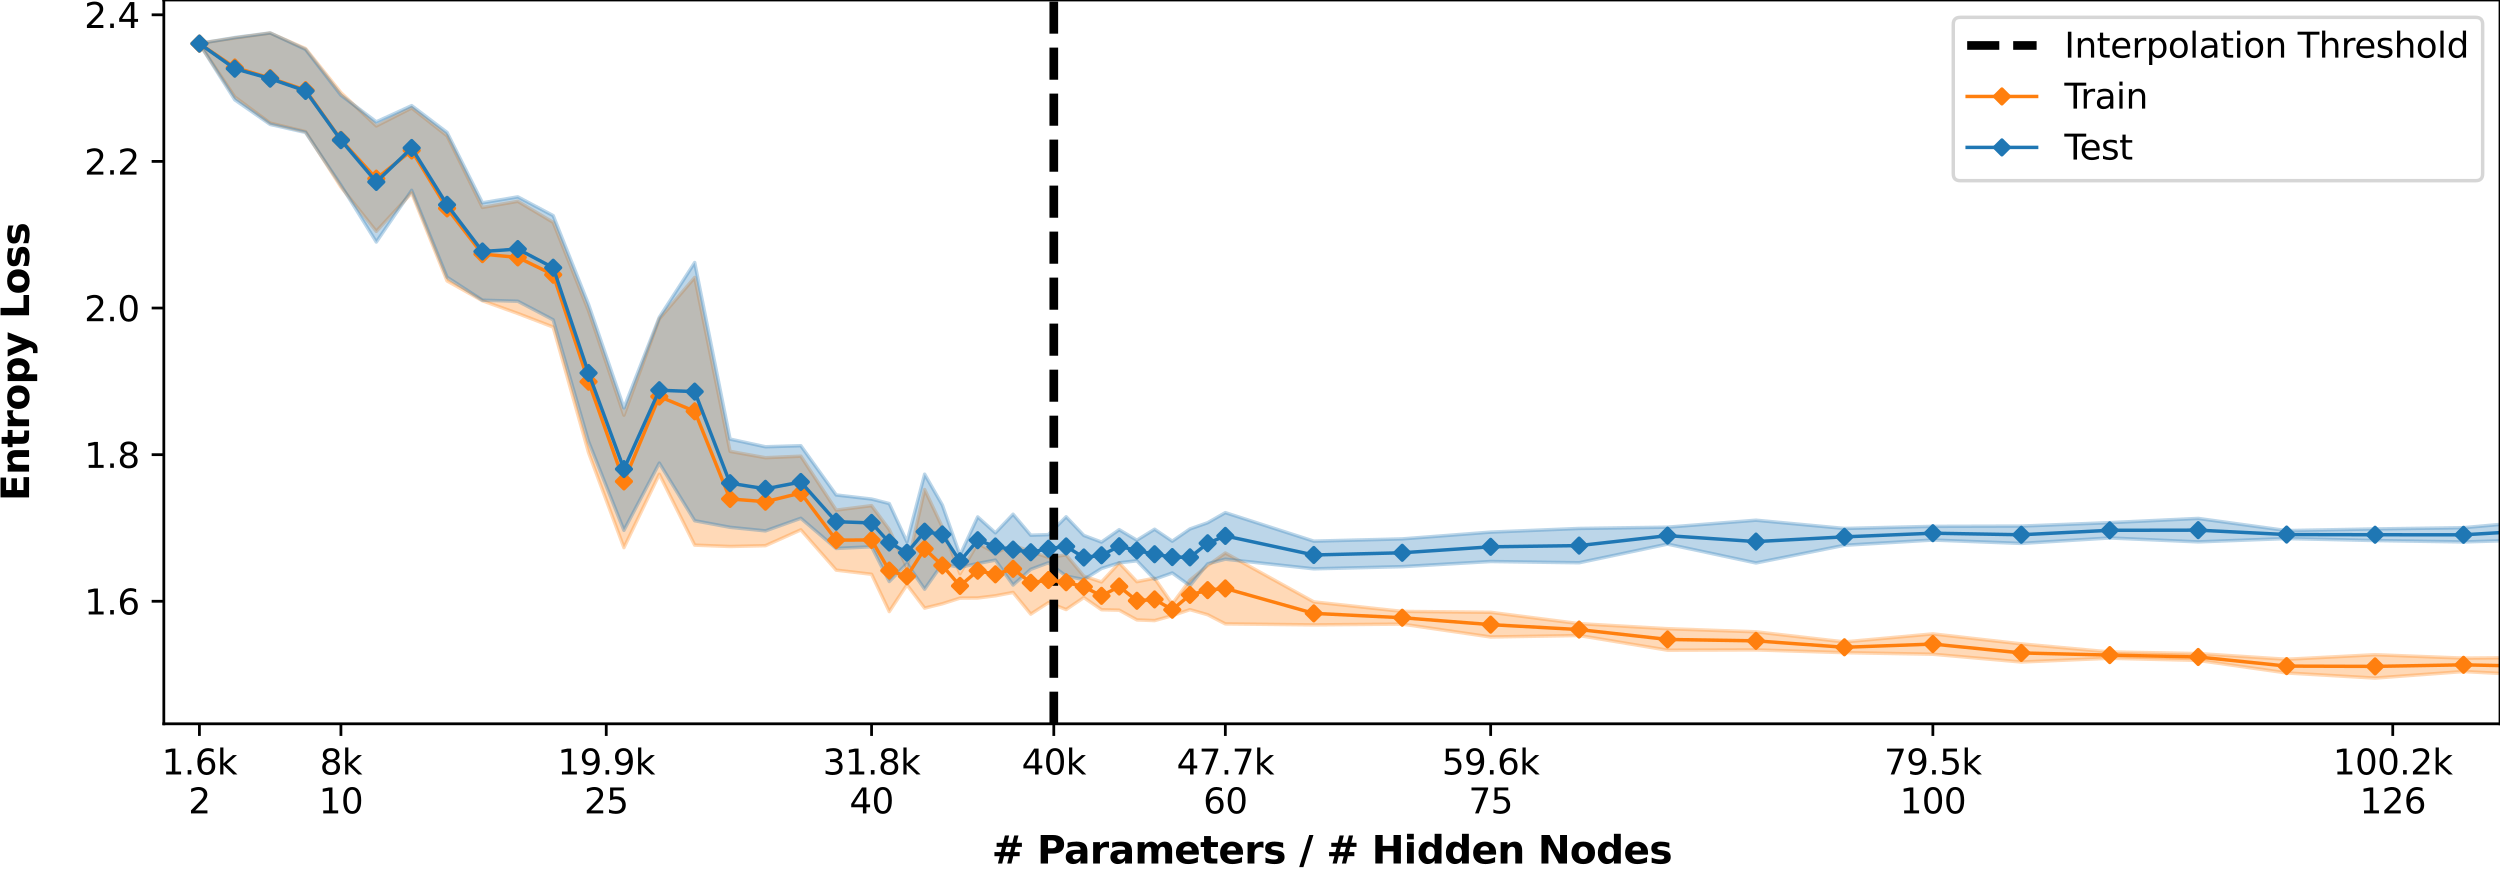 <?xml version="1.0" encoding="utf-8" standalone="no"?>
<!DOCTYPE svg PUBLIC "-//W3C//DTD SVG 1.1//EN"
  "http://www.w3.org/Graphics/SVG/1.1/DTD/svg11.dtd">
<svg xmlns:xlink="http://www.w3.org/1999/xlink" width="720pt" height="252pt" viewBox="0 0 720 252" xmlns="http://www.w3.org/2000/svg" version="1.1">
 <defs>
  <style type="text/css">*{stroke-linejoin: round; stroke-linecap: butt}</style>
 </defs>
 <g id="figure_1">
  <g id="patch_1">
   <path d="M 0 252 
L 720 252 
L 720 0 
L 0 0 
z
" style="fill: #ffffff"/>
  </g>
  <g id="axes_1">
   <g id="patch_2">
    <path d="M 47.18 208.456 
L 720 208.456 
L 720 0 
L 47.18 0 
z
" style="fill: #ffffff"/>
   </g>
   <g id="PolyCollection_1">
    <path d="M 57.432 12.509 
L 57.432 12.641 
L 67.621 27.918 
L 77.809 35.449 
L 87.998 37.904 
L 98.186 53.854 
L 108.375 66.624 
L 118.563 55.567 
L 128.751 80.902 
L 138.94 86.628 
L 149.128 90.285 
L 159.317 94.201 
L 169.505 130.354 
L 179.694 157.719 
L 189.882 136.584 
L 200.07 157.001 
L 210.259 157.39 
L 220.447 157.158 
L 230.636 152.594 
L 240.824 164.197 
L 251.012 165.39 
L 256.107 176.136 
L 261.201 168.421 
L 266.295 175.139 
L 271.389 173.889 
L 276.483 172.258 
L 281.578 172.217 
L 286.672 171.592 
L 291.766 170.626 
L 296.86 176.863 
L 301.955 173.558 
L 307.049 175.55 
L 312.143 172.089 
L 317.237 175.607 
L 322.331 175.727 
L 327.426 178.535 
L 332.52 178.732 
L 337.614 177.294 
L 342.708 175.579 
L 347.802 177.038 
L 352.897 179.679 
L 378.368 179.966 
L 403.839 179.742 
L 429.31 183.452 
L 454.781 183.029 
L 480.252 187.259 
L 505.723 187.172 
L 531.194 187.964 
L 556.665 188.42 
L 582.136 190.658 
L 607.607 189.58 
L 633.078 190.197 
L 658.549 193.808 
L 684.02 195.29 
L 709.491 193.401 
L 734.962 194.731 
L 760.433 196.282 
L 785.904 197.436 
L 811.375 198.981 
L 811.375 193.176 
L 811.375 193.176 
L 785.904 191.38 
L 760.433 188.293 
L 734.962 189.289 
L 709.491 189.541 
L 684.02 188.555 
L 658.549 189.874 
L 633.078 188.226 
L 607.607 187.758 
L 582.136 185.437 
L 556.665 182.557 
L 531.194 184.872 
L 505.723 181.963 
L 480.252 181.068 
L 454.781 179.605 
L 429.31 176.344 
L 403.839 176.077 
L 378.368 173.338 
L 352.897 159.261 
L 347.802 162.88 
L 342.708 167.077 
L 337.614 173.919 
L 332.52 166.526 
L 327.426 167.514 
L 322.331 162.103 
L 317.237 167.598 
L 312.143 165.928 
L 307.049 159.812 
L 301.955 160.528 
L 296.86 158.83 
L 291.766 157.029 
L 286.672 159.219 
L 281.578 156.502 
L 276.483 165.217 
L 271.389 151.825 
L 266.295 140.982 
L 261.201 163.535 
L 256.107 152.509 
L 251.012 145.623 
L 240.824 146.914 
L 230.636 131.375 
L 220.447 131.823 
L 210.259 129.996 
L 200.07 79.907 
L 189.882 91.827 
L 179.694 119.58 
L 169.505 89.521 
L 159.317 64.049 
L 149.128 57.979 
L 138.94 59.748 
L 128.751 39.122 
L 118.563 31.1 
L 108.375 36.277 
L 98.186 26.682 
L 87.998 13.989 
L 77.809 9.525 
L 67.621 10.941 
L 57.432 12.509 
z
" clip-path="url(#p4fcff9ca49)" style="fill: #ff7f0e; fill-opacity: 0.3; stroke: #ff7f0e; stroke-opacity: 0.3"/>
   </g>
   <g id="PolyCollection_2">
    <path d="M 57.432 12.499 
L 57.432 12.608 
L 67.621 28.752 
L 77.809 35.841 
L 87.998 38.146 
L 98.186 53.323 
L 108.375 69.701 
L 118.563 54.813 
L 128.751 79.841 
L 138.94 86.459 
L 149.128 86.758 
L 159.317 92.107 
L 169.505 127.182 
L 179.694 152.731 
L 189.882 133.374 
L 200.07 149.967 
L 210.259 151.865 
L 220.447 152.895 
L 230.636 149.265 
L 240.824 157.959 
L 251.012 157.468 
L 256.107 167.479 
L 261.201 162.308 
L 266.295 169.688 
L 271.389 162.409 
L 276.483 163.385 
L 281.578 162.286 
L 286.672 161.314 
L 291.766 168.489 
L 296.86 163.967 
L 301.955 162.072 
L 307.049 165.92 
L 312.143 166.909 
L 317.237 163.725 
L 322.331 162.091 
L 327.426 161.512 
L 332.52 166.82 
L 337.614 165.02 
L 342.708 168.691 
L 347.802 162.377 
L 352.897 161.046 
L 378.368 163.823 
L 403.839 163.197 
L 429.31 161.716 
L 454.781 162.075 
L 480.252 156.703 
L 505.723 162.134 
L 531.194 157.042 
L 556.665 155.533 
L 582.136 156.506 
L 607.607 154.935 
L 633.078 156.063 
L 658.549 155.104 
L 684.02 155.679 
L 709.491 156.08 
L 734.962 155.315 
L 760.433 153.173 
L 785.904 154.788 
L 811.375 154.881 
L 811.375 150.466 
L 811.375 150.466 
L 785.904 150.39 
L 760.433 150.335 
L 734.962 149.691 
L 709.491 151.974 
L 684.02 152.335 
L 658.549 152.809 
L 633.078 149.304 
L 607.607 150.521 
L 582.136 151.516 
L 556.665 151.586 
L 531.194 152.193 
L 505.723 149.819 
L 480.252 151.824 
L 454.781 152.194 
L 429.31 153.248 
L 403.839 155.201 
L 378.368 155.848 
L 352.897 147.639 
L 347.802 150.544 
L 342.708 152.335 
L 337.614 155.855 
L 332.52 152.415 
L 327.426 155.577 
L 322.331 152.547 
L 317.237 156.113 
L 312.143 154.201 
L 307.049 148.829 
L 301.955 153.977 
L 296.86 154.133 
L 291.766 148.089 
L 286.672 153.461 
L 281.578 148.87 
L 276.483 159.884 
L 271.389 145.433 
L 266.295 136.561 
L 261.201 156.045 
L 256.107 145.018 
L 251.012 143.728 
L 240.824 142.547 
L 230.636 128.364 
L 220.447 128.667 
L 210.259 126.455 
L 200.07 75.606 
L 189.882 91.389 
L 179.694 117.46 
L 169.505 87.671 
L 159.317 62.097 
L 149.128 56.693 
L 138.94 58.407 
L 128.751 38.13 
L 118.563 30.42 
L 108.375 35.087 
L 98.186 27.407 
L 87.998 14.239 
L 77.809 9.475 
L 67.621 10.817 
L 57.432 12.499 
z
" clip-path="url(#p4fcff9ca49)" style="fill: #1f77b4; fill-opacity: 0.3; stroke: #1f77b4; stroke-opacity: 0.3"/>
   </g>
   <g id="matplotlib.axis_1">
    <g id="xtick_1">
     <g id="line2d_1">
      <defs>
       <path id="m79f65fc976" d="M 0 0 
L 0 3.5 
" style="stroke: #000000; stroke-width: 0.8"/>
      </defs>
      <g>
       <use xlink:href="#m79f65fc976" x="57.432" y="208.456" style="stroke: #000000; stroke-width: 0.8"/>
      </g>
     </g>
     <g id="text_1">
      <!-- 1.6k -->
      <g transform="translate(46.586 223.054)scale(0.1 -0.1)">
       <defs>
        <path id="DejaVuSans-31" d="M 794 531 
L 1825 531 
L 1825 4091 
L 703 3866 
L 703 4441 
L 1819 4666 
L 2450 4666 
L 2450 531 
L 3481 531 
L 3481 0 
L 794 0 
L 794 531 
z
" transform="scale(0.016)"/>
        <path id="DejaVuSans-2e" d="M 684 794 
L 1344 794 
L 1344 0 
L 684 0 
L 684 794 
z
" transform="scale(0.016)"/>
        <path id="DejaVuSans-36" d="M 2113 2584 
Q 1688 2584 1439 2293 
Q 1191 2003 1191 1497 
Q 1191 994 1439 701 
Q 1688 409 2113 409 
Q 2538 409 2786 701 
Q 3034 994 3034 1497 
Q 3034 2003 2786 2293 
Q 2538 2584 2113 2584 
z
M 3366 4563 
L 3366 3988 
Q 3128 4100 2886 4159 
Q 2644 4219 2406 4219 
Q 1781 4219 1451 3797 
Q 1122 3375 1075 2522 
Q 1259 2794 1537 2939 
Q 1816 3084 2150 3084 
Q 2853 3084 3261 2657 
Q 3669 2231 3669 1497 
Q 3669 778 3244 343 
Q 2819 -91 2113 -91 
Q 1303 -91 875 529 
Q 447 1150 447 2328 
Q 447 3434 972 4092 
Q 1497 4750 2381 4750 
Q 2619 4750 2861 4703 
Q 3103 4656 3366 4563 
z
" transform="scale(0.016)"/>
        <path id="DejaVuSans-6b" d="M 581 4863 
L 1159 4863 
L 1159 1991 
L 2875 3500 
L 3609 3500 
L 1753 1863 
L 3688 0 
L 2938 0 
L 1159 1709 
L 1159 0 
L 581 0 
L 581 4863 
z
" transform="scale(0.016)"/>
       </defs>
       <use xlink:href="#DejaVuSans-31"/>
       <use xlink:href="#DejaVuSans-2e" x="63.623"/>
       <use xlink:href="#DejaVuSans-36" x="95.41"/>
       <use xlink:href="#DejaVuSans-6b" x="159.033"/>
      </g>
      <!-- 2 -->
      <g transform="translate(54.251 234.252)scale(0.1 -0.1)">
       <defs>
        <path id="DejaVuSans-32" d="M 1228 531 
L 3431 531 
L 3431 0 
L 469 0 
L 469 531 
Q 828 903 1448 1529 
Q 2069 2156 2228 2338 
Q 2531 2678 2651 2914 
Q 2772 3150 2772 3378 
Q 2772 3750 2511 3984 
Q 2250 4219 1831 4219 
Q 1534 4219 1204 4116 
Q 875 4013 500 3803 
L 500 4441 
Q 881 4594 1212 4672 
Q 1544 4750 1819 4750 
Q 2544 4750 2975 4387 
Q 3406 4025 3406 3419 
Q 3406 3131 3298 2873 
Q 3191 2616 2906 2266 
Q 2828 2175 2409 1742 
Q 1991 1309 1228 531 
z
" transform="scale(0.016)"/>
       </defs>
       <use xlink:href="#DejaVuSans-32"/>
      </g>
     </g>
    </g>
    <g id="xtick_2">
     <g id="line2d_2">
      <g>
       <use xlink:href="#m79f65fc976" x="98.186" y="208.456" style="stroke: #000000; stroke-width: 0.8"/>
      </g>
     </g>
     <g id="text_2">
      <!-- 8k -->
      <g transform="translate(92.11 223.054)scale(0.1 -0.1)">
       <defs>
        <path id="DejaVuSans-38" d="M 2034 2216 
Q 1584 2216 1326 1975 
Q 1069 1734 1069 1313 
Q 1069 891 1326 650 
Q 1584 409 2034 409 
Q 2484 409 2743 651 
Q 3003 894 3003 1313 
Q 3003 1734 2745 1975 
Q 2488 2216 2034 2216 
z
M 1403 2484 
Q 997 2584 770 2862 
Q 544 3141 544 3541 
Q 544 4100 942 4425 
Q 1341 4750 2034 4750 
Q 2731 4750 3128 4425 
Q 3525 4100 3525 3541 
Q 3525 3141 3298 2862 
Q 3072 2584 2669 2484 
Q 3125 2378 3379 2068 
Q 3634 1759 3634 1313 
Q 3634 634 3220 271 
Q 2806 -91 2034 -91 
Q 1263 -91 848 271 
Q 434 634 434 1313 
Q 434 1759 690 2068 
Q 947 2378 1403 2484 
z
M 1172 3481 
Q 1172 3119 1398 2916 
Q 1625 2713 2034 2713 
Q 2441 2713 2670 2916 
Q 2900 3119 2900 3481 
Q 2900 3844 2670 4047 
Q 2441 4250 2034 4250 
Q 1625 4250 1398 4047 
Q 1172 3844 1172 3481 
z
" transform="scale(0.016)"/>
       </defs>
       <use xlink:href="#DejaVuSans-38"/>
       <use xlink:href="#DejaVuSans-6b" x="63.623"/>
      </g>
      <!-- 10 -->
      <g transform="translate(91.824 234.252)scale(0.1 -0.1)">
       <defs>
        <path id="DejaVuSans-30" d="M 2034 4250 
Q 1547 4250 1301 3770 
Q 1056 3291 1056 2328 
Q 1056 1369 1301 889 
Q 1547 409 2034 409 
Q 2525 409 2770 889 
Q 3016 1369 3016 2328 
Q 3016 3291 2770 3770 
Q 2525 4250 2034 4250 
z
M 2034 4750 
Q 2819 4750 3233 4129 
Q 3647 3509 3647 2328 
Q 3647 1150 3233 529 
Q 2819 -91 2034 -91 
Q 1250 -91 836 529 
Q 422 1150 422 2328 
Q 422 3509 836 4129 
Q 1250 4750 2034 4750 
z
" transform="scale(0.016)"/>
       </defs>
       <use xlink:href="#DejaVuSans-31"/>
       <use xlink:href="#DejaVuSans-30" x="63.623"/>
      </g>
     </g>
    </g>
    <g id="xtick_3">
     <g id="line2d_3">
      <g>
       <use xlink:href="#m79f65fc976" x="174.599" y="208.456" style="stroke: #000000; stroke-width: 0.8"/>
      </g>
     </g>
     <g id="text_3">
      <!-- 19.9k -->
      <g transform="translate(160.571 223.054)scale(0.1 -0.1)">
       <defs>
        <path id="DejaVuSans-39" d="M 703 97 
L 703 672 
Q 941 559 1184 500 
Q 1428 441 1663 441 
Q 2288 441 2617 861 
Q 2947 1281 2994 2138 
Q 2813 1869 2534 1725 
Q 2256 1581 1919 1581 
Q 1219 1581 811 2004 
Q 403 2428 403 3163 
Q 403 3881 828 4315 
Q 1253 4750 1959 4750 
Q 2769 4750 3195 4129 
Q 3622 3509 3622 2328 
Q 3622 1225 3098 567 
Q 2575 -91 1691 -91 
Q 1453 -91 1209 -44 
Q 966 3 703 97 
z
M 1959 2075 
Q 2384 2075 2632 2365 
Q 2881 2656 2881 3163 
Q 2881 3666 2632 3958 
Q 2384 4250 1959 4250 
Q 1534 4250 1286 3958 
Q 1038 3666 1038 3163 
Q 1038 2656 1286 2365 
Q 1534 2075 1959 2075 
z
" transform="scale(0.016)"/>
       </defs>
       <use xlink:href="#DejaVuSans-31"/>
       <use xlink:href="#DejaVuSans-39" x="63.623"/>
       <use xlink:href="#DejaVuSans-2e" x="127.246"/>
       <use xlink:href="#DejaVuSans-39" x="159.033"/>
       <use xlink:href="#DejaVuSans-6b" x="222.656"/>
      </g>
      <!-- 25 -->
      <g transform="translate(168.237 234.252)scale(0.1 -0.1)">
       <defs>
        <path id="DejaVuSans-35" d="M 691 4666 
L 3169 4666 
L 3169 4134 
L 1269 4134 
L 1269 2991 
Q 1406 3038 1543 3061 
Q 1681 3084 1819 3084 
Q 2600 3084 3056 2656 
Q 3513 2228 3513 1497 
Q 3513 744 3044 326 
Q 2575 -91 1722 -91 
Q 1428 -91 1123 -41 
Q 819 9 494 109 
L 494 744 
Q 775 591 1075 516 
Q 1375 441 1709 441 
Q 2250 441 2565 725 
Q 2881 1009 2881 1497 
Q 2881 1984 2565 2268 
Q 2250 2553 1709 2553 
Q 1456 2553 1204 2497 
Q 953 2441 691 2322 
L 691 4666 
z
" transform="scale(0.016)"/>
       </defs>
       <use xlink:href="#DejaVuSans-32"/>
       <use xlink:href="#DejaVuSans-35" x="63.623"/>
      </g>
     </g>
    </g>
    <g id="xtick_4">
     <g id="line2d_4">
      <g>
       <use xlink:href="#m79f65fc976" x="251.012" y="208.456" style="stroke: #000000; stroke-width: 0.8"/>
      </g>
     </g>
     <g id="text_4">
      <!-- 31.8k -->
      <g transform="translate(236.984 223.054)scale(0.1 -0.1)">
       <defs>
        <path id="DejaVuSans-33" d="M 2597 2516 
Q 3050 2419 3304 2112 
Q 3559 1806 3559 1356 
Q 3559 666 3084 287 
Q 2609 -91 1734 -91 
Q 1441 -91 1130 -33 
Q 819 25 488 141 
L 488 750 
Q 750 597 1062 519 
Q 1375 441 1716 441 
Q 2309 441 2620 675 
Q 2931 909 2931 1356 
Q 2931 1769 2642 2001 
Q 2353 2234 1838 2234 
L 1294 2234 
L 1294 2753 
L 1863 2753 
Q 2328 2753 2575 2939 
Q 2822 3125 2822 3475 
Q 2822 3834 2567 4026 
Q 2313 4219 1838 4219 
Q 1578 4219 1281 4162 
Q 984 4106 628 3988 
L 628 4550 
Q 988 4650 1302 4700 
Q 1616 4750 1894 4750 
Q 2613 4750 3031 4423 
Q 3450 4097 3450 3541 
Q 3450 3153 3228 2886 
Q 3006 2619 2597 2516 
z
" transform="scale(0.016)"/>
       </defs>
       <use xlink:href="#DejaVuSans-33"/>
       <use xlink:href="#DejaVuSans-31" x="63.623"/>
       <use xlink:href="#DejaVuSans-2e" x="127.246"/>
       <use xlink:href="#DejaVuSans-38" x="159.033"/>
       <use xlink:href="#DejaVuSans-6b" x="222.656"/>
      </g>
      <!-- 40 -->
      <g transform="translate(244.65 234.252)scale(0.1 -0.1)">
       <defs>
        <path id="DejaVuSans-34" d="M 2419 4116 
L 825 1625 
L 2419 1625 
L 2419 4116 
z
M 2253 4666 
L 3047 4666 
L 3047 1625 
L 3713 1625 
L 3713 1100 
L 3047 1100 
L 3047 0 
L 2419 0 
L 2419 1100 
L 313 1100 
L 313 1709 
L 2253 4666 
z
" transform="scale(0.016)"/>
       </defs>
       <use xlink:href="#DejaVuSans-34"/>
       <use xlink:href="#DejaVuSans-30" x="63.623"/>
      </g>
     </g>
    </g>
    <g id="xtick_5">
     <g id="line2d_5">
      <g>
       <use xlink:href="#m79f65fc976" x="352.897" y="208.456" style="stroke: #000000; stroke-width: 0.8"/>
      </g>
     </g>
     <g id="text_5">
      <!-- 47.7k -->
      <g transform="translate(338.868 223.054)scale(0.1 -0.1)">
       <defs>
        <path id="DejaVuSans-37" d="M 525 4666 
L 3525 4666 
L 3525 4397 
L 1831 0 
L 1172 0 
L 2766 4134 
L 525 4134 
L 525 4666 
z
" transform="scale(0.016)"/>
       </defs>
       <use xlink:href="#DejaVuSans-34"/>
       <use xlink:href="#DejaVuSans-37" x="63.623"/>
       <use xlink:href="#DejaVuSans-2e" x="127.246"/>
       <use xlink:href="#DejaVuSans-37" x="159.033"/>
       <use xlink:href="#DejaVuSans-6b" x="222.656"/>
      </g>
      <!-- 60 -->
      <g transform="translate(346.534 234.252)scale(0.1 -0.1)">
       <use xlink:href="#DejaVuSans-36"/>
       <use xlink:href="#DejaVuSans-30" x="63.623"/>
      </g>
     </g>
    </g>
    <g id="xtick_6">
     <g id="line2d_6">
      <g>
       <use xlink:href="#m79f65fc976" x="429.31" y="208.456" style="stroke: #000000; stroke-width: 0.8"/>
      </g>
     </g>
     <g id="text_6">
      <!-- 59.6k -->
      <g transform="translate(415.282 223.054)scale(0.1 -0.1)">
       <use xlink:href="#DejaVuSans-35"/>
       <use xlink:href="#DejaVuSans-39" x="63.623"/>
       <use xlink:href="#DejaVuSans-2e" x="127.246"/>
       <use xlink:href="#DejaVuSans-36" x="159.033"/>
       <use xlink:href="#DejaVuSans-6b" x="222.656"/>
      </g>
      <!-- 75 -->
      <g transform="translate(422.947 234.252)scale(0.1 -0.1)">
       <use xlink:href="#DejaVuSans-37"/>
       <use xlink:href="#DejaVuSans-35" x="63.623"/>
      </g>
     </g>
    </g>
    <g id="xtick_7">
     <g id="line2d_7">
      <g>
       <use xlink:href="#m79f65fc976" x="556.665" y="208.456" style="stroke: #000000; stroke-width: 0.8"/>
      </g>
     </g>
     <g id="text_7">
      <!-- 79.5k -->
      <g transform="translate(542.637 223.054)scale(0.1 -0.1)">
       <use xlink:href="#DejaVuSans-37"/>
       <use xlink:href="#DejaVuSans-39" x="63.623"/>
       <use xlink:href="#DejaVuSans-2e" x="127.246"/>
       <use xlink:href="#DejaVuSans-35" x="159.033"/>
       <use xlink:href="#DejaVuSans-6b" x="222.656"/>
      </g>
      <!-- 100 -->
      <g transform="translate(547.121 234.252)scale(0.1 -0.1)">
       <use xlink:href="#DejaVuSans-31"/>
       <use xlink:href="#DejaVuSans-30" x="63.623"/>
       <use xlink:href="#DejaVuSans-30" x="127.246"/>
      </g>
     </g>
    </g>
    <g id="xtick_8">
     <g id="line2d_8">
      <g>
       <use xlink:href="#m79f65fc976" x="689.114" y="208.456" style="stroke: #000000; stroke-width: 0.8"/>
      </g>
     </g>
     <g id="text_8">
      <!-- 100.2k -->
      <g transform="translate(671.905 223.054)scale(0.1 -0.1)">
       <use xlink:href="#DejaVuSans-31"/>
       <use xlink:href="#DejaVuSans-30" x="63.623"/>
       <use xlink:href="#DejaVuSans-30" x="127.246"/>
       <use xlink:href="#DejaVuSans-2e" x="190.869"/>
       <use xlink:href="#DejaVuSans-32" x="222.656"/>
       <use xlink:href="#DejaVuSans-6b" x="286.279"/>
      </g>
      <!-- 126 -->
      <g transform="translate(679.571 234.252)scale(0.1 -0.1)">
       <use xlink:href="#DejaVuSans-31"/>
       <use xlink:href="#DejaVuSans-32" x="63.623"/>
       <use xlink:href="#DejaVuSans-36" x="127.246"/>
      </g>
     </g>
    </g>
    <g id="xtick_9">
     <g id="line2d_9">
      <g>
       <use xlink:href="#m79f65fc976" x="303.492" y="208.456" style="stroke: #000000; stroke-width: 0.8"/>
      </g>
     </g>
     <g id="text_9">
      <!-- 40k -->
      <g transform="translate(294.235 223.054)scale(0.1 -0.1)">
       <use xlink:href="#DejaVuSans-34"/>
       <use xlink:href="#DejaVuSans-30" x="63.623"/>
       <use xlink:href="#DejaVuSans-6b" x="127.246"/>
      </g>
     </g>
    </g>
    <g id="text_10">
     <!-- # Parameters / # Hidden Nodes -->
     <g transform="translate(285.631 248.69)scale(0.11 -0.11)">
      <defs>
       <path id="DejaVuSans-Bold-23" d="M 2847 4594 
L 2547 3391 
L 3372 3391 
L 3675 4594 
L 4366 4594 
L 4063 3391 
L 4928 3391 
L 4928 2725 
L 3897 2725 
L 3681 1869 
L 4569 1869 
L 4569 1197 
L 3519 1197 
L 3219 0 
L 2528 0 
L 2828 1197 
L 2003 1197 
L 1703 0 
L 1006 0 
L 1306 1197 
L 434 1197 
L 434 1869 
L 1459 1869 
L 1678 2725 
L 794 2725 
L 794 3391 
L 1850 3391 
L 2150 4594 
L 2847 4594 
z
M 3200 2725 
L 2375 2725 
L 2156 1869 
L 2981 1869 
L 3200 2725 
z
" transform="scale(0.016)"/>
       <path id="DejaVuSans-Bold-20" transform="scale(0.016)"/>
       <path id="DejaVuSans-Bold-50" d="M 588 4666 
L 2584 4666 
Q 3475 4666 3951 4270 
Q 4428 3875 4428 3144 
Q 4428 2409 3951 2014 
Q 3475 1619 2584 1619 
L 1791 1619 
L 1791 0 
L 588 0 
L 588 4666 
z
M 1791 3794 
L 1791 2491 
L 2456 2491 
Q 2806 2491 2997 2661 
Q 3188 2831 3188 3144 
Q 3188 3456 2997 3625 
Q 2806 3794 2456 3794 
L 1791 3794 
z
" transform="scale(0.016)"/>
       <path id="DejaVuSans-Bold-61" d="M 2106 1575 
Q 1756 1575 1579 1456 
Q 1403 1338 1403 1106 
Q 1403 894 1545 773 
Q 1688 653 1941 653 
Q 2256 653 2472 879 
Q 2688 1106 2688 1447 
L 2688 1575 
L 2106 1575 
z
M 3816 1997 
L 3816 0 
L 2688 0 
L 2688 519 
Q 2463 200 2181 54 
Q 1900 -91 1497 -91 
Q 953 -91 614 226 
Q 275 544 275 1050 
Q 275 1666 698 1953 
Q 1122 2241 2028 2241 
L 2688 2241 
L 2688 2328 
Q 2688 2594 2478 2717 
Q 2269 2841 1825 2841 
Q 1466 2841 1156 2769 
Q 847 2697 581 2553 
L 581 3406 
Q 941 3494 1303 3539 
Q 1666 3584 2028 3584 
Q 2975 3584 3395 3211 
Q 3816 2838 3816 1997 
z
" transform="scale(0.016)"/>
       <path id="DejaVuSans-Bold-72" d="M 3138 2547 
Q 2991 2616 2845 2648 
Q 2700 2681 2553 2681 
Q 2122 2681 1889 2404 
Q 1656 2128 1656 1613 
L 1656 0 
L 538 0 
L 538 3500 
L 1656 3500 
L 1656 2925 
Q 1872 3269 2151 3426 
Q 2431 3584 2822 3584 
Q 2878 3584 2943 3579 
Q 3009 3575 3134 3559 
L 3138 2547 
z
" transform="scale(0.016)"/>
       <path id="DejaVuSans-Bold-6d" d="M 3781 2919 
Q 3994 3244 4286 3414 
Q 4578 3584 4928 3584 
Q 5531 3584 5847 3212 
Q 6163 2841 6163 2131 
L 6163 0 
L 5038 0 
L 5038 1825 
Q 5041 1866 5042 1909 
Q 5044 1953 5044 2034 
Q 5044 2406 4934 2573 
Q 4825 2741 4581 2741 
Q 4263 2741 4089 2478 
Q 3916 2216 3909 1719 
L 3909 0 
L 2784 0 
L 2784 1825 
Q 2784 2406 2684 2573 
Q 2584 2741 2328 2741 
Q 2006 2741 1831 2477 
Q 1656 2213 1656 1722 
L 1656 0 
L 531 0 
L 531 3500 
L 1656 3500 
L 1656 2988 
Q 1863 3284 2130 3434 
Q 2397 3584 2719 3584 
Q 3081 3584 3359 3409 
Q 3638 3234 3781 2919 
z
" transform="scale(0.016)"/>
       <path id="DejaVuSans-Bold-65" d="M 4031 1759 
L 4031 1441 
L 1416 1441 
Q 1456 1047 1700 850 
Q 1944 653 2381 653 
Q 2734 653 3104 758 
Q 3475 863 3866 1075 
L 3866 213 
Q 3469 63 3072 -14 
Q 2675 -91 2278 -91 
Q 1328 -91 801 392 
Q 275 875 275 1747 
Q 275 2603 792 3093 
Q 1309 3584 2216 3584 
Q 3041 3584 3536 3087 
Q 4031 2591 4031 1759 
z
M 2881 2131 
Q 2881 2450 2695 2645 
Q 2509 2841 2209 2841 
Q 1884 2841 1681 2658 
Q 1478 2475 1428 2131 
L 2881 2131 
z
" transform="scale(0.016)"/>
       <path id="DejaVuSans-Bold-74" d="M 1759 4494 
L 1759 3500 
L 2913 3500 
L 2913 2700 
L 1759 2700 
L 1759 1216 
Q 1759 972 1856 886 
Q 1953 800 2241 800 
L 2816 800 
L 2816 0 
L 1856 0 
Q 1194 0 917 276 
Q 641 553 641 1216 
L 641 2700 
L 84 2700 
L 84 3500 
L 641 3500 
L 641 4494 
L 1759 4494 
z
" transform="scale(0.016)"/>
       <path id="DejaVuSans-Bold-73" d="M 3272 3391 
L 3272 2541 
Q 2913 2691 2578 2766 
Q 2244 2841 1947 2841 
Q 1628 2841 1473 2761 
Q 1319 2681 1319 2516 
Q 1319 2381 1436 2309 
Q 1553 2238 1856 2203 
L 2053 2175 
Q 2913 2066 3209 1816 
Q 3506 1566 3506 1031 
Q 3506 472 3093 190 
Q 2681 -91 1863 -91 
Q 1516 -91 1145 -36 
Q 775 19 384 128 
L 384 978 
Q 719 816 1070 734 
Q 1422 653 1784 653 
Q 2113 653 2278 743 
Q 2444 834 2444 1013 
Q 2444 1163 2330 1236 
Q 2216 1309 1875 1350 
L 1678 1375 
Q 931 1469 631 1722 
Q 331 1975 331 2491 
Q 331 3047 712 3315 
Q 1094 3584 1881 3584 
Q 2191 3584 2531 3537 
Q 2872 3491 3272 3391 
z
" transform="scale(0.016)"/>
       <path id="DejaVuSans-Bold-2f" d="M 1644 4666 
L 2338 4666 
L 691 -594 
L 0 -594 
L 1644 4666 
z
" transform="scale(0.016)"/>
       <path id="DejaVuSans-Bold-48" d="M 588 4666 
L 1791 4666 
L 1791 2888 
L 3566 2888 
L 3566 4666 
L 4769 4666 
L 4769 0 
L 3566 0 
L 3566 1978 
L 1791 1978 
L 1791 0 
L 588 0 
L 588 4666 
z
" transform="scale(0.016)"/>
       <path id="DejaVuSans-Bold-69" d="M 538 3500 
L 1656 3500 
L 1656 0 
L 538 0 
L 538 3500 
z
M 538 4863 
L 1656 4863 
L 1656 3950 
L 538 3950 
L 538 4863 
z
" transform="scale(0.016)"/>
       <path id="DejaVuSans-Bold-64" d="M 2919 2988 
L 2919 4863 
L 4044 4863 
L 4044 0 
L 2919 0 
L 2919 506 
Q 2688 197 2409 53 
Q 2131 -91 1766 -91 
Q 1119 -91 703 423 
Q 288 938 288 1747 
Q 288 2556 703 3070 
Q 1119 3584 1766 3584 
Q 2128 3584 2408 3439 
Q 2688 3294 2919 2988 
z
M 2181 722 
Q 2541 722 2730 984 
Q 2919 1247 2919 1747 
Q 2919 2247 2730 2509 
Q 2541 2772 2181 2772 
Q 1825 2772 1636 2509 
Q 1447 2247 1447 1747 
Q 1447 1247 1636 984 
Q 1825 722 2181 722 
z
" transform="scale(0.016)"/>
       <path id="DejaVuSans-Bold-6e" d="M 4056 2131 
L 4056 0 
L 2931 0 
L 2931 347 
L 2931 1631 
Q 2931 2084 2911 2256 
Q 2891 2428 2841 2509 
Q 2775 2619 2662 2680 
Q 2550 2741 2406 2741 
Q 2056 2741 1856 2470 
Q 1656 2200 1656 1722 
L 1656 0 
L 538 0 
L 538 3500 
L 1656 3500 
L 1656 2988 
Q 1909 3294 2193 3439 
Q 2478 3584 2822 3584 
Q 3428 3584 3742 3212 
Q 4056 2841 4056 2131 
z
" transform="scale(0.016)"/>
       <path id="DejaVuSans-Bold-4e" d="M 588 4666 
L 1931 4666 
L 3628 1466 
L 3628 4666 
L 4769 4666 
L 4769 0 
L 3425 0 
L 1728 3200 
L 1728 0 
L 588 0 
L 588 4666 
z
" transform="scale(0.016)"/>
       <path id="DejaVuSans-Bold-6f" d="M 2203 2784 
Q 1831 2784 1636 2517 
Q 1441 2250 1441 1747 
Q 1441 1244 1636 976 
Q 1831 709 2203 709 
Q 2569 709 2762 976 
Q 2956 1244 2956 1747 
Q 2956 2250 2762 2517 
Q 2569 2784 2203 2784 
z
M 2203 3584 
Q 3106 3584 3614 3096 
Q 4122 2609 4122 1747 
Q 4122 884 3614 396 
Q 3106 -91 2203 -91 
Q 1297 -91 786 396 
Q 275 884 275 1747 
Q 275 2609 786 3096 
Q 1297 3584 2203 3584 
z
" transform="scale(0.016)"/>
      </defs>
      <use xlink:href="#DejaVuSans-Bold-23"/>
      <use xlink:href="#DejaVuSans-Bold-20" x="83.789"/>
      <use xlink:href="#DejaVuSans-Bold-50" x="118.604"/>
      <use xlink:href="#DejaVuSans-Bold-61" x="189.27"/>
      <use xlink:href="#DejaVuSans-Bold-72" x="256.75"/>
      <use xlink:href="#DejaVuSans-Bold-61" x="306.066"/>
      <use xlink:href="#DejaVuSans-Bold-6d" x="373.547"/>
      <use xlink:href="#DejaVuSans-Bold-65" x="477.746"/>
      <use xlink:href="#DejaVuSans-Bold-74" x="545.568"/>
      <use xlink:href="#DejaVuSans-Bold-65" x="593.371"/>
      <use xlink:href="#DejaVuSans-Bold-72" x="661.193"/>
      <use xlink:href="#DejaVuSans-Bold-73" x="710.51"/>
      <use xlink:href="#DejaVuSans-Bold-20" x="770.031"/>
      <use xlink:href="#DejaVuSans-Bold-2f" x="804.846"/>
      <use xlink:href="#DejaVuSans-Bold-20" x="841.369"/>
      <use xlink:href="#DejaVuSans-Bold-23" x="876.184"/>
      <use xlink:href="#DejaVuSans-Bold-20" x="959.973"/>
      <use xlink:href="#DejaVuSans-Bold-48" x="994.787"/>
      <use xlink:href="#DejaVuSans-Bold-69" x="1078.479"/>
      <use xlink:href="#DejaVuSans-Bold-64" x="1112.756"/>
      <use xlink:href="#DejaVuSans-Bold-64" x="1184.338"/>
      <use xlink:href="#DejaVuSans-Bold-65" x="1255.92"/>
      <use xlink:href="#DejaVuSans-Bold-6e" x="1323.742"/>
      <use xlink:href="#DejaVuSans-Bold-20" x="1394.934"/>
      <use xlink:href="#DejaVuSans-Bold-4e" x="1429.748"/>
      <use xlink:href="#DejaVuSans-Bold-6f" x="1513.439"/>
      <use xlink:href="#DejaVuSans-Bold-64" x="1582.141"/>
      <use xlink:href="#DejaVuSans-Bold-65" x="1653.723"/>
      <use xlink:href="#DejaVuSans-Bold-73" x="1721.545"/>
     </g>
    </g>
   </g>
   <g id="matplotlib.axis_2">
    <g id="ytick_1">
     <g id="line2d_10">
      <defs>
       <path id="m3cee5db003" d="M 0 0 
L -3.5 0 
" style="stroke: #000000; stroke-width: 0.8"/>
      </defs>
      <g>
       <use xlink:href="#m3cee5db003" x="47.18" y="173.168" style="stroke: #000000; stroke-width: 0.8"/>
      </g>
     </g>
     <g id="text_11">
      <!--    1.6 -->
      <g transform="translate(14.742 176.967)scale(0.1 -0.1)">
       <defs>
        <path id="DejaVuSans-20" transform="scale(0.016)"/>
       </defs>
       <use xlink:href="#DejaVuSans-20"/>
       <use xlink:href="#DejaVuSans-20" x="31.787"/>
       <use xlink:href="#DejaVuSans-20" x="63.574"/>
       <use xlink:href="#DejaVuSans-31" x="95.361"/>
       <use xlink:href="#DejaVuSans-2e" x="158.984"/>
       <use xlink:href="#DejaVuSans-36" x="190.771"/>
      </g>
     </g>
    </g>
    <g id="ytick_2">
     <g id="line2d_11">
      <g>
       <use xlink:href="#m3cee5db003" x="47.18" y="130.94" style="stroke: #000000; stroke-width: 0.8"/>
      </g>
     </g>
     <g id="text_12">
      <!--    1.8 -->
      <g transform="translate(14.742 134.74)scale(0.1 -0.1)">
       <use xlink:href="#DejaVuSans-20"/>
       <use xlink:href="#DejaVuSans-20" x="31.787"/>
       <use xlink:href="#DejaVuSans-20" x="63.574"/>
       <use xlink:href="#DejaVuSans-31" x="95.361"/>
       <use xlink:href="#DejaVuSans-2e" x="158.984"/>
       <use xlink:href="#DejaVuSans-38" x="190.771"/>
      </g>
     </g>
    </g>
    <g id="ytick_3">
     <g id="line2d_12">
      <g>
       <use xlink:href="#m3cee5db003" x="47.18" y="88.713" style="stroke: #000000; stroke-width: 0.8"/>
      </g>
     </g>
     <g id="text_13">
      <!--    2.0 -->
      <g transform="translate(14.742 92.512)scale(0.1 -0.1)">
       <use xlink:href="#DejaVuSans-20"/>
       <use xlink:href="#DejaVuSans-20" x="31.787"/>
       <use xlink:href="#DejaVuSans-20" x="63.574"/>
       <use xlink:href="#DejaVuSans-32" x="95.361"/>
       <use xlink:href="#DejaVuSans-2e" x="158.984"/>
       <use xlink:href="#DejaVuSans-30" x="190.771"/>
      </g>
     </g>
    </g>
    <g id="ytick_4">
     <g id="line2d_13">
      <g>
       <use xlink:href="#m3cee5db003" x="47.18" y="46.485" style="stroke: #000000; stroke-width: 0.8"/>
      </g>
     </g>
     <g id="text_14">
      <!--    2.2 -->
      <g transform="translate(14.742 50.284)scale(0.1 -0.1)">
       <use xlink:href="#DejaVuSans-20"/>
       <use xlink:href="#DejaVuSans-20" x="31.787"/>
       <use xlink:href="#DejaVuSans-20" x="63.574"/>
       <use xlink:href="#DejaVuSans-32" x="95.361"/>
       <use xlink:href="#DejaVuSans-2e" x="158.984"/>
       <use xlink:href="#DejaVuSans-32" x="190.771"/>
      </g>
     </g>
    </g>
    <g id="ytick_5">
     <g id="line2d_14">
      <g>
       <use xlink:href="#m3cee5db003" x="47.18" y="4.257" style="stroke: #000000; stroke-width: 0.8"/>
      </g>
     </g>
     <g id="text_15">
      <!--    2.4 -->
      <g transform="translate(14.742 8.056)scale(0.1 -0.1)">
       <use xlink:href="#DejaVuSans-20"/>
       <use xlink:href="#DejaVuSans-20" x="31.787"/>
       <use xlink:href="#DejaVuSans-20" x="63.574"/>
       <use xlink:href="#DejaVuSans-32" x="95.361"/>
       <use xlink:href="#DejaVuSans-2e" x="158.984"/>
       <use xlink:href="#DejaVuSans-34" x="190.771"/>
      </g>
     </g>
    </g>
    <g id="text_16">
     <!-- Entropy Loss -->
     <g transform="translate(8.369 144.287)rotate(-90)scale(0.11 -0.11)">
      <defs>
       <path id="DejaVuSans-Bold-45" d="M 588 4666 
L 3834 4666 
L 3834 3756 
L 1791 3756 
L 1791 2888 
L 3713 2888 
L 3713 1978 
L 1791 1978 
L 1791 909 
L 3903 909 
L 3903 0 
L 588 0 
L 588 4666 
z
" transform="scale(0.016)"/>
       <path id="DejaVuSans-Bold-70" d="M 1656 506 
L 1656 -1331 
L 538 -1331 
L 538 3500 
L 1656 3500 
L 1656 2988 
Q 1888 3294 2169 3439 
Q 2450 3584 2816 3584 
Q 3463 3584 3878 3070 
Q 4294 2556 4294 1747 
Q 4294 938 3878 423 
Q 3463 -91 2816 -91 
Q 2450 -91 2169 54 
Q 1888 200 1656 506 
z
M 2400 2772 
Q 2041 2772 1848 2508 
Q 1656 2244 1656 1747 
Q 1656 1250 1848 986 
Q 2041 722 2400 722 
Q 2759 722 2948 984 
Q 3138 1247 3138 1747 
Q 3138 2247 2948 2509 
Q 2759 2772 2400 2772 
z
" transform="scale(0.016)"/>
       <path id="DejaVuSans-Bold-79" d="M 78 3500 
L 1197 3500 
L 2138 1125 
L 2938 3500 
L 4056 3500 
L 2584 -331 
Q 2363 -916 2067 -1148 
Q 1772 -1381 1288 -1381 
L 641 -1381 
L 641 -647 
L 991 -647 
Q 1275 -647 1404 -556 
Q 1534 -466 1606 -231 
L 1638 -134 
L 78 3500 
z
" transform="scale(0.016)"/>
       <path id="DejaVuSans-Bold-4c" d="M 588 4666 
L 1791 4666 
L 1791 909 
L 3903 909 
L 3903 0 
L 588 0 
L 588 4666 
z
" transform="scale(0.016)"/>
      </defs>
      <use xlink:href="#DejaVuSans-Bold-45"/>
      <use xlink:href="#DejaVuSans-Bold-6e" x="68.311"/>
      <use xlink:href="#DejaVuSans-Bold-74" x="139.502"/>
      <use xlink:href="#DejaVuSans-Bold-72" x="187.305"/>
      <use xlink:href="#DejaVuSans-Bold-6f" x="236.621"/>
      <use xlink:href="#DejaVuSans-Bold-70" x="305.322"/>
      <use xlink:href="#DejaVuSans-Bold-79" x="376.904"/>
      <use xlink:href="#DejaVuSans-Bold-20" x="442.09"/>
      <use xlink:href="#DejaVuSans-Bold-4c" x="476.904"/>
      <use xlink:href="#DejaVuSans-Bold-6f" x="540.625"/>
      <use xlink:href="#DejaVuSans-Bold-73" x="609.326"/>
      <use xlink:href="#DejaVuSans-Bold-73" x="668.848"/>
     </g>
    </g>
   </g>
   <g id="line2d_15">
    <path d="M 303.492 208.456 
L 303.492 0 
" clip-path="url(#p4fcff9ca49)" style="fill: none; stroke-dasharray: 9.25,4; stroke-dashoffset: 0; stroke: #000000; stroke-width: 2.5"/>
   </g>
   <g id="line2d_16">
    <path d="M 57.432 12.575 
L 67.621 19.429 
L 77.809 22.487 
L 87.998 25.946 
L 98.186 40.268 
L 108.375 51.45 
L 118.563 43.333 
L 128.751 60.012 
L 138.94 73.188 
L 149.128 74.132 
L 159.317 79.125 
L 169.505 109.937 
L 179.694 138.649 
L 189.882 114.206 
L 200.07 118.454 
L 210.259 143.693 
L 220.447 144.491 
L 230.636 141.985 
L 240.824 155.555 
L 251.012 155.507 
L 256.107 164.322 
L 261.201 165.978 
L 266.295 158.06 
L 271.389 162.857 
L 276.483 168.738 
L 281.578 164.36 
L 286.672 165.405 
L 291.766 163.828 
L 296.86 167.846 
L 301.955 167.043 
L 307.049 167.681 
L 312.143 169.009 
L 317.237 171.602 
L 322.331 168.915 
L 327.426 173.024 
L 332.52 172.629 
L 337.614 175.606 
L 342.708 171.328 
L 347.802 169.959 
L 352.897 169.47 
L 378.368 176.652 
L 403.839 177.91 
L 429.31 179.898 
L 454.781 181.317 
L 480.252 184.164 
L 505.723 184.568 
L 531.194 186.418 
L 556.665 185.489 
L 582.136 188.047 
L 607.607 188.669 
L 633.078 189.211 
L 658.549 191.841 
L 684.02 191.923 
L 709.491 191.471 
L 721 191.714 
" clip-path="url(#p4fcff9ca49)" style="fill: none; stroke: #ff7f0e; stroke-linecap: square"/>
    <defs>
     <path id="mfd2dcd48f1" d="M 0 2.121 
L 2.121 0 
L 0 -2.121 
L -2.121 0 
z
" style="stroke: #ff7f0e; stroke-linejoin: miter"/>
    </defs>
    <g clip-path="url(#p4fcff9ca49)">
     <use xlink:href="#mfd2dcd48f1" x="57.432" y="12.575" style="fill: #ff7f0e; stroke: #ff7f0e; stroke-linejoin: miter"/>
     <use xlink:href="#mfd2dcd48f1" x="67.621" y="19.429" style="fill: #ff7f0e; stroke: #ff7f0e; stroke-linejoin: miter"/>
     <use xlink:href="#mfd2dcd48f1" x="77.809" y="22.487" style="fill: #ff7f0e; stroke: #ff7f0e; stroke-linejoin: miter"/>
     <use xlink:href="#mfd2dcd48f1" x="87.998" y="25.946" style="fill: #ff7f0e; stroke: #ff7f0e; stroke-linejoin: miter"/>
     <use xlink:href="#mfd2dcd48f1" x="98.186" y="40.268" style="fill: #ff7f0e; stroke: #ff7f0e; stroke-linejoin: miter"/>
     <use xlink:href="#mfd2dcd48f1" x="108.375" y="51.45" style="fill: #ff7f0e; stroke: #ff7f0e; stroke-linejoin: miter"/>
     <use xlink:href="#mfd2dcd48f1" x="118.563" y="43.333" style="fill: #ff7f0e; stroke: #ff7f0e; stroke-linejoin: miter"/>
     <use xlink:href="#mfd2dcd48f1" x="128.751" y="60.012" style="fill: #ff7f0e; stroke: #ff7f0e; stroke-linejoin: miter"/>
     <use xlink:href="#mfd2dcd48f1" x="138.94" y="73.188" style="fill: #ff7f0e; stroke: #ff7f0e; stroke-linejoin: miter"/>
     <use xlink:href="#mfd2dcd48f1" x="149.128" y="74.132" style="fill: #ff7f0e; stroke: #ff7f0e; stroke-linejoin: miter"/>
     <use xlink:href="#mfd2dcd48f1" x="159.317" y="79.125" style="fill: #ff7f0e; stroke: #ff7f0e; stroke-linejoin: miter"/>
     <use xlink:href="#mfd2dcd48f1" x="169.505" y="109.937" style="fill: #ff7f0e; stroke: #ff7f0e; stroke-linejoin: miter"/>
     <use xlink:href="#mfd2dcd48f1" x="179.694" y="138.649" style="fill: #ff7f0e; stroke: #ff7f0e; stroke-linejoin: miter"/>
     <use xlink:href="#mfd2dcd48f1" x="189.882" y="114.206" style="fill: #ff7f0e; stroke: #ff7f0e; stroke-linejoin: miter"/>
     <use xlink:href="#mfd2dcd48f1" x="200.07" y="118.454" style="fill: #ff7f0e; stroke: #ff7f0e; stroke-linejoin: miter"/>
     <use xlink:href="#mfd2dcd48f1" x="210.259" y="143.693" style="fill: #ff7f0e; stroke: #ff7f0e; stroke-linejoin: miter"/>
     <use xlink:href="#mfd2dcd48f1" x="220.447" y="144.491" style="fill: #ff7f0e; stroke: #ff7f0e; stroke-linejoin: miter"/>
     <use xlink:href="#mfd2dcd48f1" x="230.636" y="141.985" style="fill: #ff7f0e; stroke: #ff7f0e; stroke-linejoin: miter"/>
     <use xlink:href="#mfd2dcd48f1" x="240.824" y="155.555" style="fill: #ff7f0e; stroke: #ff7f0e; stroke-linejoin: miter"/>
     <use xlink:href="#mfd2dcd48f1" x="251.012" y="155.507" style="fill: #ff7f0e; stroke: #ff7f0e; stroke-linejoin: miter"/>
     <use xlink:href="#mfd2dcd48f1" x="256.107" y="164.322" style="fill: #ff7f0e; stroke: #ff7f0e; stroke-linejoin: miter"/>
     <use xlink:href="#mfd2dcd48f1" x="261.201" y="165.978" style="fill: #ff7f0e; stroke: #ff7f0e; stroke-linejoin: miter"/>
     <use xlink:href="#mfd2dcd48f1" x="266.295" y="158.06" style="fill: #ff7f0e; stroke: #ff7f0e; stroke-linejoin: miter"/>
     <use xlink:href="#mfd2dcd48f1" x="271.389" y="162.857" style="fill: #ff7f0e; stroke: #ff7f0e; stroke-linejoin: miter"/>
     <use xlink:href="#mfd2dcd48f1" x="276.483" y="168.738" style="fill: #ff7f0e; stroke: #ff7f0e; stroke-linejoin: miter"/>
     <use xlink:href="#mfd2dcd48f1" x="281.578" y="164.36" style="fill: #ff7f0e; stroke: #ff7f0e; stroke-linejoin: miter"/>
     <use xlink:href="#mfd2dcd48f1" x="286.672" y="165.405" style="fill: #ff7f0e; stroke: #ff7f0e; stroke-linejoin: miter"/>
     <use xlink:href="#mfd2dcd48f1" x="291.766" y="163.828" style="fill: #ff7f0e; stroke: #ff7f0e; stroke-linejoin: miter"/>
     <use xlink:href="#mfd2dcd48f1" x="296.86" y="167.846" style="fill: #ff7f0e; stroke: #ff7f0e; stroke-linejoin: miter"/>
     <use xlink:href="#mfd2dcd48f1" x="301.955" y="167.043" style="fill: #ff7f0e; stroke: #ff7f0e; stroke-linejoin: miter"/>
     <use xlink:href="#mfd2dcd48f1" x="307.049" y="167.681" style="fill: #ff7f0e; stroke: #ff7f0e; stroke-linejoin: miter"/>
     <use xlink:href="#mfd2dcd48f1" x="312.143" y="169.009" style="fill: #ff7f0e; stroke: #ff7f0e; stroke-linejoin: miter"/>
     <use xlink:href="#mfd2dcd48f1" x="317.237" y="171.602" style="fill: #ff7f0e; stroke: #ff7f0e; stroke-linejoin: miter"/>
     <use xlink:href="#mfd2dcd48f1" x="322.331" y="168.915" style="fill: #ff7f0e; stroke: #ff7f0e; stroke-linejoin: miter"/>
     <use xlink:href="#mfd2dcd48f1" x="327.426" y="173.024" style="fill: #ff7f0e; stroke: #ff7f0e; stroke-linejoin: miter"/>
     <use xlink:href="#mfd2dcd48f1" x="332.52" y="172.629" style="fill: #ff7f0e; stroke: #ff7f0e; stroke-linejoin: miter"/>
     <use xlink:href="#mfd2dcd48f1" x="337.614" y="175.606" style="fill: #ff7f0e; stroke: #ff7f0e; stroke-linejoin: miter"/>
     <use xlink:href="#mfd2dcd48f1" x="342.708" y="171.328" style="fill: #ff7f0e; stroke: #ff7f0e; stroke-linejoin: miter"/>
     <use xlink:href="#mfd2dcd48f1" x="347.802" y="169.959" style="fill: #ff7f0e; stroke: #ff7f0e; stroke-linejoin: miter"/>
     <use xlink:href="#mfd2dcd48f1" x="352.897" y="169.47" style="fill: #ff7f0e; stroke: #ff7f0e; stroke-linejoin: miter"/>
     <use xlink:href="#mfd2dcd48f1" x="378.368" y="176.652" style="fill: #ff7f0e; stroke: #ff7f0e; stroke-linejoin: miter"/>
     <use xlink:href="#mfd2dcd48f1" x="403.839" y="177.91" style="fill: #ff7f0e; stroke: #ff7f0e; stroke-linejoin: miter"/>
     <use xlink:href="#mfd2dcd48f1" x="429.31" y="179.898" style="fill: #ff7f0e; stroke: #ff7f0e; stroke-linejoin: miter"/>
     <use xlink:href="#mfd2dcd48f1" x="454.781" y="181.317" style="fill: #ff7f0e; stroke: #ff7f0e; stroke-linejoin: miter"/>
     <use xlink:href="#mfd2dcd48f1" x="480.252" y="184.164" style="fill: #ff7f0e; stroke: #ff7f0e; stroke-linejoin: miter"/>
     <use xlink:href="#mfd2dcd48f1" x="505.723" y="184.568" style="fill: #ff7f0e; stroke: #ff7f0e; stroke-linejoin: miter"/>
     <use xlink:href="#mfd2dcd48f1" x="531.194" y="186.418" style="fill: #ff7f0e; stroke: #ff7f0e; stroke-linejoin: miter"/>
     <use xlink:href="#mfd2dcd48f1" x="556.665" y="185.489" style="fill: #ff7f0e; stroke: #ff7f0e; stroke-linejoin: miter"/>
     <use xlink:href="#mfd2dcd48f1" x="582.136" y="188.047" style="fill: #ff7f0e; stroke: #ff7f0e; stroke-linejoin: miter"/>
     <use xlink:href="#mfd2dcd48f1" x="607.607" y="188.669" style="fill: #ff7f0e; stroke: #ff7f0e; stroke-linejoin: miter"/>
     <use xlink:href="#mfd2dcd48f1" x="633.078" y="189.211" style="fill: #ff7f0e; stroke: #ff7f0e; stroke-linejoin: miter"/>
     <use xlink:href="#mfd2dcd48f1" x="658.549" y="191.841" style="fill: #ff7f0e; stroke: #ff7f0e; stroke-linejoin: miter"/>
     <use xlink:href="#mfd2dcd48f1" x="684.02" y="191.923" style="fill: #ff7f0e; stroke: #ff7f0e; stroke-linejoin: miter"/>
     <use xlink:href="#mfd2dcd48f1" x="709.491" y="191.471" style="fill: #ff7f0e; stroke: #ff7f0e; stroke-linejoin: miter"/>
     <use xlink:href="#mfd2dcd48f1" x="734.962" y="192.01" style="fill: #ff7f0e; stroke: #ff7f0e; stroke-linejoin: miter"/>
     <use xlink:href="#mfd2dcd48f1" x="760.433" y="192.287" style="fill: #ff7f0e; stroke: #ff7f0e; stroke-linejoin: miter"/>
     <use xlink:href="#mfd2dcd48f1" x="785.904" y="194.408" style="fill: #ff7f0e; stroke: #ff7f0e; stroke-linejoin: miter"/>
     <use xlink:href="#mfd2dcd48f1" x="811.375" y="196.078" style="fill: #ff7f0e; stroke: #ff7f0e; stroke-linejoin: miter"/>
    </g>
   </g>
   <g id="line2d_17">
    <path d="M 57.432 12.553 
L 67.621 19.784 
L 77.809 22.658 
L 87.998 26.192 
L 98.186 40.365 
L 108.375 52.394 
L 118.563 42.617 
L 128.751 58.986 
L 138.94 72.433 
L 149.128 71.725 
L 159.317 77.102 
L 169.505 107.426 
L 179.694 135.095 
L 189.882 112.381 
L 200.07 112.786 
L 210.259 139.16 
L 220.447 140.781 
L 230.636 138.815 
L 240.824 150.253 
L 251.012 150.598 
L 256.107 156.249 
L 261.201 159.176 
L 266.295 153.125 
L 271.389 153.921 
L 276.483 161.635 
L 281.578 155.578 
L 286.672 157.387 
L 291.766 158.289 
L 296.86 159.05 
L 301.955 158.025 
L 307.049 157.375 
L 312.143 160.555 
L 317.237 159.919 
L 322.331 157.319 
L 327.426 158.544 
L 332.52 159.618 
L 337.614 160.438 
L 342.708 160.513 
L 347.802 156.461 
L 352.897 154.342 
L 378.368 159.836 
L 403.839 159.199 
L 429.31 157.482 
L 454.781 157.134 
L 480.252 154.264 
L 505.723 155.977 
L 531.194 154.617 
L 556.665 153.56 
L 582.136 154.011 
L 607.607 152.728 
L 633.078 152.683 
L 658.549 153.956 
L 684.02 154.007 
L 709.491 154.027 
L 721 153.338 
" clip-path="url(#p4fcff9ca49)" style="fill: none; stroke: #1f77b4; stroke-linecap: square"/>
    <defs>
     <path id="m84fe52e2ea" d="M 0 2.121 
L 2.121 0 
L 0 -2.121 
L -2.121 0 
z
" style="stroke: #1f77b4; stroke-linejoin: miter"/>
    </defs>
    <g clip-path="url(#p4fcff9ca49)">
     <use xlink:href="#m84fe52e2ea" x="57.432" y="12.553" style="fill: #1f77b4; stroke: #1f77b4; stroke-linejoin: miter"/>
     <use xlink:href="#m84fe52e2ea" x="67.621" y="19.784" style="fill: #1f77b4; stroke: #1f77b4; stroke-linejoin: miter"/>
     <use xlink:href="#m84fe52e2ea" x="77.809" y="22.658" style="fill: #1f77b4; stroke: #1f77b4; stroke-linejoin: miter"/>
     <use xlink:href="#m84fe52e2ea" x="87.998" y="26.192" style="fill: #1f77b4; stroke: #1f77b4; stroke-linejoin: miter"/>
     <use xlink:href="#m84fe52e2ea" x="98.186" y="40.365" style="fill: #1f77b4; stroke: #1f77b4; stroke-linejoin: miter"/>
     <use xlink:href="#m84fe52e2ea" x="108.375" y="52.394" style="fill: #1f77b4; stroke: #1f77b4; stroke-linejoin: miter"/>
     <use xlink:href="#m84fe52e2ea" x="118.563" y="42.617" style="fill: #1f77b4; stroke: #1f77b4; stroke-linejoin: miter"/>
     <use xlink:href="#m84fe52e2ea" x="128.751" y="58.986" style="fill: #1f77b4; stroke: #1f77b4; stroke-linejoin: miter"/>
     <use xlink:href="#m84fe52e2ea" x="138.94" y="72.433" style="fill: #1f77b4; stroke: #1f77b4; stroke-linejoin: miter"/>
     <use xlink:href="#m84fe52e2ea" x="149.128" y="71.725" style="fill: #1f77b4; stroke: #1f77b4; stroke-linejoin: miter"/>
     <use xlink:href="#m84fe52e2ea" x="159.317" y="77.102" style="fill: #1f77b4; stroke: #1f77b4; stroke-linejoin: miter"/>
     <use xlink:href="#m84fe52e2ea" x="169.505" y="107.426" style="fill: #1f77b4; stroke: #1f77b4; stroke-linejoin: miter"/>
     <use xlink:href="#m84fe52e2ea" x="179.694" y="135.095" style="fill: #1f77b4; stroke: #1f77b4; stroke-linejoin: miter"/>
     <use xlink:href="#m84fe52e2ea" x="189.882" y="112.381" style="fill: #1f77b4; stroke: #1f77b4; stroke-linejoin: miter"/>
     <use xlink:href="#m84fe52e2ea" x="200.07" y="112.786" style="fill: #1f77b4; stroke: #1f77b4; stroke-linejoin: miter"/>
     <use xlink:href="#m84fe52e2ea" x="210.259" y="139.16" style="fill: #1f77b4; stroke: #1f77b4; stroke-linejoin: miter"/>
     <use xlink:href="#m84fe52e2ea" x="220.447" y="140.781" style="fill: #1f77b4; stroke: #1f77b4; stroke-linejoin: miter"/>
     <use xlink:href="#m84fe52e2ea" x="230.636" y="138.815" style="fill: #1f77b4; stroke: #1f77b4; stroke-linejoin: miter"/>
     <use xlink:href="#m84fe52e2ea" x="240.824" y="150.253" style="fill: #1f77b4; stroke: #1f77b4; stroke-linejoin: miter"/>
     <use xlink:href="#m84fe52e2ea" x="251.012" y="150.598" style="fill: #1f77b4; stroke: #1f77b4; stroke-linejoin: miter"/>
     <use xlink:href="#m84fe52e2ea" x="256.107" y="156.249" style="fill: #1f77b4; stroke: #1f77b4; stroke-linejoin: miter"/>
     <use xlink:href="#m84fe52e2ea" x="261.201" y="159.176" style="fill: #1f77b4; stroke: #1f77b4; stroke-linejoin: miter"/>
     <use xlink:href="#m84fe52e2ea" x="266.295" y="153.125" style="fill: #1f77b4; stroke: #1f77b4; stroke-linejoin: miter"/>
     <use xlink:href="#m84fe52e2ea" x="271.389" y="153.921" style="fill: #1f77b4; stroke: #1f77b4; stroke-linejoin: miter"/>
     <use xlink:href="#m84fe52e2ea" x="276.483" y="161.635" style="fill: #1f77b4; stroke: #1f77b4; stroke-linejoin: miter"/>
     <use xlink:href="#m84fe52e2ea" x="281.578" y="155.578" style="fill: #1f77b4; stroke: #1f77b4; stroke-linejoin: miter"/>
     <use xlink:href="#m84fe52e2ea" x="286.672" y="157.387" style="fill: #1f77b4; stroke: #1f77b4; stroke-linejoin: miter"/>
     <use xlink:href="#m84fe52e2ea" x="291.766" y="158.289" style="fill: #1f77b4; stroke: #1f77b4; stroke-linejoin: miter"/>
     <use xlink:href="#m84fe52e2ea" x="296.86" y="159.05" style="fill: #1f77b4; stroke: #1f77b4; stroke-linejoin: miter"/>
     <use xlink:href="#m84fe52e2ea" x="301.955" y="158.025" style="fill: #1f77b4; stroke: #1f77b4; stroke-linejoin: miter"/>
     <use xlink:href="#m84fe52e2ea" x="307.049" y="157.375" style="fill: #1f77b4; stroke: #1f77b4; stroke-linejoin: miter"/>
     <use xlink:href="#m84fe52e2ea" x="312.143" y="160.555" style="fill: #1f77b4; stroke: #1f77b4; stroke-linejoin: miter"/>
     <use xlink:href="#m84fe52e2ea" x="317.237" y="159.919" style="fill: #1f77b4; stroke: #1f77b4; stroke-linejoin: miter"/>
     <use xlink:href="#m84fe52e2ea" x="322.331" y="157.319" style="fill: #1f77b4; stroke: #1f77b4; stroke-linejoin: miter"/>
     <use xlink:href="#m84fe52e2ea" x="327.426" y="158.544" style="fill: #1f77b4; stroke: #1f77b4; stroke-linejoin: miter"/>
     <use xlink:href="#m84fe52e2ea" x="332.52" y="159.618" style="fill: #1f77b4; stroke: #1f77b4; stroke-linejoin: miter"/>
     <use xlink:href="#m84fe52e2ea" x="337.614" y="160.438" style="fill: #1f77b4; stroke: #1f77b4; stroke-linejoin: miter"/>
     <use xlink:href="#m84fe52e2ea" x="342.708" y="160.513" style="fill: #1f77b4; stroke: #1f77b4; stroke-linejoin: miter"/>
     <use xlink:href="#m84fe52e2ea" x="347.802" y="156.461" style="fill: #1f77b4; stroke: #1f77b4; stroke-linejoin: miter"/>
     <use xlink:href="#m84fe52e2ea" x="352.897" y="154.342" style="fill: #1f77b4; stroke: #1f77b4; stroke-linejoin: miter"/>
     <use xlink:href="#m84fe52e2ea" x="378.368" y="159.836" style="fill: #1f77b4; stroke: #1f77b4; stroke-linejoin: miter"/>
     <use xlink:href="#m84fe52e2ea" x="403.839" y="159.199" style="fill: #1f77b4; stroke: #1f77b4; stroke-linejoin: miter"/>
     <use xlink:href="#m84fe52e2ea" x="429.31" y="157.482" style="fill: #1f77b4; stroke: #1f77b4; stroke-linejoin: miter"/>
     <use xlink:href="#m84fe52e2ea" x="454.781" y="157.134" style="fill: #1f77b4; stroke: #1f77b4; stroke-linejoin: miter"/>
     <use xlink:href="#m84fe52e2ea" x="480.252" y="154.264" style="fill: #1f77b4; stroke: #1f77b4; stroke-linejoin: miter"/>
     <use xlink:href="#m84fe52e2ea" x="505.723" y="155.977" style="fill: #1f77b4; stroke: #1f77b4; stroke-linejoin: miter"/>
     <use xlink:href="#m84fe52e2ea" x="531.194" y="154.617" style="fill: #1f77b4; stroke: #1f77b4; stroke-linejoin: miter"/>
     <use xlink:href="#m84fe52e2ea" x="556.665" y="153.56" style="fill: #1f77b4; stroke: #1f77b4; stroke-linejoin: miter"/>
     <use xlink:href="#m84fe52e2ea" x="582.136" y="154.011" style="fill: #1f77b4; stroke: #1f77b4; stroke-linejoin: miter"/>
     <use xlink:href="#m84fe52e2ea" x="607.607" y="152.728" style="fill: #1f77b4; stroke: #1f77b4; stroke-linejoin: miter"/>
     <use xlink:href="#m84fe52e2ea" x="633.078" y="152.683" style="fill: #1f77b4; stroke: #1f77b4; stroke-linejoin: miter"/>
     <use xlink:href="#m84fe52e2ea" x="658.549" y="153.956" style="fill: #1f77b4; stroke: #1f77b4; stroke-linejoin: miter"/>
     <use xlink:href="#m84fe52e2ea" x="684.02" y="154.007" style="fill: #1f77b4; stroke: #1f77b4; stroke-linejoin: miter"/>
     <use xlink:href="#m84fe52e2ea" x="709.491" y="154.027" style="fill: #1f77b4; stroke: #1f77b4; stroke-linejoin: miter"/>
     <use xlink:href="#m84fe52e2ea" x="734.962" y="152.503" style="fill: #1f77b4; stroke: #1f77b4; stroke-linejoin: miter"/>
     <use xlink:href="#m84fe52e2ea" x="760.433" y="151.754" style="fill: #1f77b4; stroke: #1f77b4; stroke-linejoin: miter"/>
     <use xlink:href="#m84fe52e2ea" x="785.904" y="152.589" style="fill: #1f77b4; stroke: #1f77b4; stroke-linejoin: miter"/>
     <use xlink:href="#m84fe52e2ea" x="811.375" y="152.673" style="fill: #1f77b4; stroke: #1f77b4; stroke-linejoin: miter"/>
    </g>
   </g>
   <g id="patch_3">
    <path d="M 47.18 208.456 
L 47.18 0 
" style="fill: none; stroke: #000000; stroke-width: 0.8; stroke-linejoin: miter; stroke-linecap: square"/>
   </g>
   <g id="patch_4">
    <path d="M 720 208.456 
L 720 0 
" style="fill: none; stroke: #000000; stroke-width: 0.8; stroke-linejoin: miter; stroke-linecap: square"/>
   </g>
   <g id="patch_5">
    <path d="M 47.18 208.456 
L 720 208.456 
" style="fill: none; stroke: #000000; stroke-width: 0.8; stroke-linejoin: miter; stroke-linecap: square"/>
   </g>
   <g id="patch_6">
    <path d="M 47.18 0 
L 720 0 
" style="fill: none; stroke: #000000; stroke-width: 0.8; stroke-linejoin: miter; stroke-linecap: square"/>
   </g>
   <g id="legend_1">
    <g id="patch_7">
     <path d="M 564.545 52.034 
L 713 52.034 
Q 715 52.034 715 50.034 
L 715 7 
Q 715 5 713 5 
L 564.545 5 
Q 562.545 5 562.545 7 
L 562.545 50.034 
Q 562.545 52.034 564.545 52.034 
z
" style="fill: #ffffff; opacity: 0.8; stroke: #cccccc; stroke-linejoin: miter"/>
    </g>
    <g id="line2d_18">
     <path d="M 566.545 13.098 
L 576.545 13.098 
L 586.545 13.098 
" style="fill: none; stroke-dasharray: 9.25,4; stroke-dashoffset: 0; stroke: #000000; stroke-width: 2.5"/>
    </g>
    <g id="text_17">
     <!-- Interpolation Threshold -->
     <g transform="translate(594.545 16.598)scale(0.1 -0.1)">
      <defs>
       <path id="DejaVuSans-49" d="M 628 4666 
L 1259 4666 
L 1259 0 
L 628 0 
L 628 4666 
z
" transform="scale(0.016)"/>
       <path id="DejaVuSans-6e" d="M 3513 2113 
L 3513 0 
L 2938 0 
L 2938 2094 
Q 2938 2591 2744 2837 
Q 2550 3084 2163 3084 
Q 1697 3084 1428 2787 
Q 1159 2491 1159 1978 
L 1159 0 
L 581 0 
L 581 3500 
L 1159 3500 
L 1159 2956 
Q 1366 3272 1645 3428 
Q 1925 3584 2291 3584 
Q 2894 3584 3203 3211 
Q 3513 2838 3513 2113 
z
" transform="scale(0.016)"/>
       <path id="DejaVuSans-74" d="M 1172 4494 
L 1172 3500 
L 2356 3500 
L 2356 3053 
L 1172 3053 
L 1172 1153 
Q 1172 725 1289 603 
Q 1406 481 1766 481 
L 2356 481 
L 2356 0 
L 1766 0 
Q 1100 0 847 248 
Q 594 497 594 1153 
L 594 3053 
L 172 3053 
L 172 3500 
L 594 3500 
L 594 4494 
L 1172 4494 
z
" transform="scale(0.016)"/>
       <path id="DejaVuSans-65" d="M 3597 1894 
L 3597 1613 
L 953 1613 
Q 991 1019 1311 708 
Q 1631 397 2203 397 
Q 2534 397 2845 478 
Q 3156 559 3463 722 
L 3463 178 
Q 3153 47 2828 -22 
Q 2503 -91 2169 -91 
Q 1331 -91 842 396 
Q 353 884 353 1716 
Q 353 2575 817 3079 
Q 1281 3584 2069 3584 
Q 2775 3584 3186 3129 
Q 3597 2675 3597 1894 
z
M 3022 2063 
Q 3016 2534 2758 2815 
Q 2500 3097 2075 3097 
Q 1594 3097 1305 2825 
Q 1016 2553 972 2059 
L 3022 2063 
z
" transform="scale(0.016)"/>
       <path id="DejaVuSans-72" d="M 2631 2963 
Q 2534 3019 2420 3045 
Q 2306 3072 2169 3072 
Q 1681 3072 1420 2755 
Q 1159 2438 1159 1844 
L 1159 0 
L 581 0 
L 581 3500 
L 1159 3500 
L 1159 2956 
Q 1341 3275 1631 3429 
Q 1922 3584 2338 3584 
Q 2397 3584 2469 3576 
Q 2541 3569 2628 3553 
L 2631 2963 
z
" transform="scale(0.016)"/>
       <path id="DejaVuSans-70" d="M 1159 525 
L 1159 -1331 
L 581 -1331 
L 581 3500 
L 1159 3500 
L 1159 2969 
Q 1341 3281 1617 3432 
Q 1894 3584 2278 3584 
Q 2916 3584 3314 3078 
Q 3713 2572 3713 1747 
Q 3713 922 3314 415 
Q 2916 -91 2278 -91 
Q 1894 -91 1617 61 
Q 1341 213 1159 525 
z
M 3116 1747 
Q 3116 2381 2855 2742 
Q 2594 3103 2138 3103 
Q 1681 3103 1420 2742 
Q 1159 2381 1159 1747 
Q 1159 1113 1420 752 
Q 1681 391 2138 391 
Q 2594 391 2855 752 
Q 3116 1113 3116 1747 
z
" transform="scale(0.016)"/>
       <path id="DejaVuSans-6f" d="M 1959 3097 
Q 1497 3097 1228 2736 
Q 959 2375 959 1747 
Q 959 1119 1226 758 
Q 1494 397 1959 397 
Q 2419 397 2687 759 
Q 2956 1122 2956 1747 
Q 2956 2369 2687 2733 
Q 2419 3097 1959 3097 
z
M 1959 3584 
Q 2709 3584 3137 3096 
Q 3566 2609 3566 1747 
Q 3566 888 3137 398 
Q 2709 -91 1959 -91 
Q 1206 -91 779 398 
Q 353 888 353 1747 
Q 353 2609 779 3096 
Q 1206 3584 1959 3584 
z
" transform="scale(0.016)"/>
       <path id="DejaVuSans-6c" d="M 603 4863 
L 1178 4863 
L 1178 0 
L 603 0 
L 603 4863 
z
" transform="scale(0.016)"/>
       <path id="DejaVuSans-61" d="M 2194 1759 
Q 1497 1759 1228 1600 
Q 959 1441 959 1056 
Q 959 750 1161 570 
Q 1363 391 1709 391 
Q 2188 391 2477 730 
Q 2766 1069 2766 1631 
L 2766 1759 
L 2194 1759 
z
M 3341 1997 
L 3341 0 
L 2766 0 
L 2766 531 
Q 2569 213 2275 61 
Q 1981 -91 1556 -91 
Q 1019 -91 701 211 
Q 384 513 384 1019 
Q 384 1609 779 1909 
Q 1175 2209 1959 2209 
L 2766 2209 
L 2766 2266 
Q 2766 2663 2505 2880 
Q 2244 3097 1772 3097 
Q 1472 3097 1187 3025 
Q 903 2953 641 2809 
L 641 3341 
Q 956 3463 1253 3523 
Q 1550 3584 1831 3584 
Q 2591 3584 2966 3190 
Q 3341 2797 3341 1997 
z
" transform="scale(0.016)"/>
       <path id="DejaVuSans-69" d="M 603 3500 
L 1178 3500 
L 1178 0 
L 603 0 
L 603 3500 
z
M 603 4863 
L 1178 4863 
L 1178 4134 
L 603 4134 
L 603 4863 
z
" transform="scale(0.016)"/>
       <path id="DejaVuSans-54" d="M -19 4666 
L 3928 4666 
L 3928 4134 
L 2272 4134 
L 2272 0 
L 1638 0 
L 1638 4134 
L -19 4134 
L -19 4666 
z
" transform="scale(0.016)"/>
       <path id="DejaVuSans-68" d="M 3513 2113 
L 3513 0 
L 2938 0 
L 2938 2094 
Q 2938 2591 2744 2837 
Q 2550 3084 2163 3084 
Q 1697 3084 1428 2787 
Q 1159 2491 1159 1978 
L 1159 0 
L 581 0 
L 581 4863 
L 1159 4863 
L 1159 2956 
Q 1366 3272 1645 3428 
Q 1925 3584 2291 3584 
Q 2894 3584 3203 3211 
Q 3513 2838 3513 2113 
z
" transform="scale(0.016)"/>
       <path id="DejaVuSans-73" d="M 2834 3397 
L 2834 2853 
Q 2591 2978 2328 3040 
Q 2066 3103 1784 3103 
Q 1356 3103 1142 2972 
Q 928 2841 928 2578 
Q 928 2378 1081 2264 
Q 1234 2150 1697 2047 
L 1894 2003 
Q 2506 1872 2764 1633 
Q 3022 1394 3022 966 
Q 3022 478 2636 193 
Q 2250 -91 1575 -91 
Q 1294 -91 989 -36 
Q 684 19 347 128 
L 347 722 
Q 666 556 975 473 
Q 1284 391 1588 391 
Q 1994 391 2212 530 
Q 2431 669 2431 922 
Q 2431 1156 2273 1281 
Q 2116 1406 1581 1522 
L 1381 1569 
Q 847 1681 609 1914 
Q 372 2147 372 2553 
Q 372 3047 722 3315 
Q 1072 3584 1716 3584 
Q 2034 3584 2315 3537 
Q 2597 3491 2834 3397 
z
" transform="scale(0.016)"/>
       <path id="DejaVuSans-64" d="M 2906 2969 
L 2906 4863 
L 3481 4863 
L 3481 0 
L 2906 0 
L 2906 525 
Q 2725 213 2448 61 
Q 2172 -91 1784 -91 
Q 1150 -91 751 415 
Q 353 922 353 1747 
Q 353 2572 751 3078 
Q 1150 3584 1784 3584 
Q 2172 3584 2448 3432 
Q 2725 3281 2906 2969 
z
M 947 1747 
Q 947 1113 1208 752 
Q 1469 391 1925 391 
Q 2381 391 2643 752 
Q 2906 1113 2906 1747 
Q 2906 2381 2643 2742 
Q 2381 3103 1925 3103 
Q 1469 3103 1208 2742 
Q 947 2381 947 1747 
z
" transform="scale(0.016)"/>
      </defs>
      <use xlink:href="#DejaVuSans-49"/>
      <use xlink:href="#DejaVuSans-6e" x="29.492"/>
      <use xlink:href="#DejaVuSans-74" x="92.871"/>
      <use xlink:href="#DejaVuSans-65" x="132.08"/>
      <use xlink:href="#DejaVuSans-72" x="193.604"/>
      <use xlink:href="#DejaVuSans-70" x="234.717"/>
      <use xlink:href="#DejaVuSans-6f" x="298.193"/>
      <use xlink:href="#DejaVuSans-6c" x="359.375"/>
      <use xlink:href="#DejaVuSans-61" x="387.158"/>
      <use xlink:href="#DejaVuSans-74" x="448.438"/>
      <use xlink:href="#DejaVuSans-69" x="487.646"/>
      <use xlink:href="#DejaVuSans-6f" x="515.43"/>
      <use xlink:href="#DejaVuSans-6e" x="576.611"/>
      <use xlink:href="#DejaVuSans-20" x="639.99"/>
      <use xlink:href="#DejaVuSans-54" x="671.777"/>
      <use xlink:href="#DejaVuSans-68" x="732.861"/>
      <use xlink:href="#DejaVuSans-72" x="796.24"/>
      <use xlink:href="#DejaVuSans-65" x="835.104"/>
      <use xlink:href="#DejaVuSans-73" x="896.627"/>
      <use xlink:href="#DejaVuSans-68" x="948.727"/>
      <use xlink:href="#DejaVuSans-6f" x="1012.105"/>
      <use xlink:href="#DejaVuSans-6c" x="1073.287"/>
      <use xlink:href="#DejaVuSans-64" x="1101.07"/>
     </g>
    </g>
    <g id="line2d_19">
     <path d="M 566.545 27.777 
L 576.545 27.777 
L 586.545 27.777 
" style="fill: none; stroke: #ff7f0e; stroke-linecap: square"/>
     <g>
      <use xlink:href="#mfd2dcd48f1" x="576.545" y="27.777" style="fill: #ff7f0e; stroke: #ff7f0e; stroke-linejoin: miter"/>
     </g>
    </g>
    <g id="text_18">
     <!-- Train -->
     <g transform="translate(594.545 31.277)scale(0.1 -0.1)">
      <use xlink:href="#DejaVuSans-54"/>
      <use xlink:href="#DejaVuSans-72" x="46.334"/>
      <use xlink:href="#DejaVuSans-61" x="87.447"/>
      <use xlink:href="#DejaVuSans-69" x="148.727"/>
      <use xlink:href="#DejaVuSans-6e" x="176.51"/>
     </g>
    </g>
    <g id="line2d_20">
     <path d="M 566.545 42.455 
L 576.545 42.455 
L 586.545 42.455 
" style="fill: none; stroke: #1f77b4; stroke-linecap: square"/>
     <g>
      <use xlink:href="#m84fe52e2ea" x="576.545" y="42.455" style="fill: #1f77b4; stroke: #1f77b4; stroke-linejoin: miter"/>
     </g>
    </g>
    <g id="text_19">
     <!-- Test -->
     <g transform="translate(594.545 45.955)scale(0.1 -0.1)">
      <use xlink:href="#DejaVuSans-54"/>
      <use xlink:href="#DejaVuSans-65" x="44.084"/>
      <use xlink:href="#DejaVuSans-73" x="105.607"/>
      <use xlink:href="#DejaVuSans-74" x="157.707"/>
     </g>
    </g>
   </g>
  </g>
 </g>
 <defs>
  <clipPath id="p4fcff9ca49">
   <rect x="47.18" y="0" width="672.82" height="208.456"/>
  </clipPath>
 </defs>
</svg>
